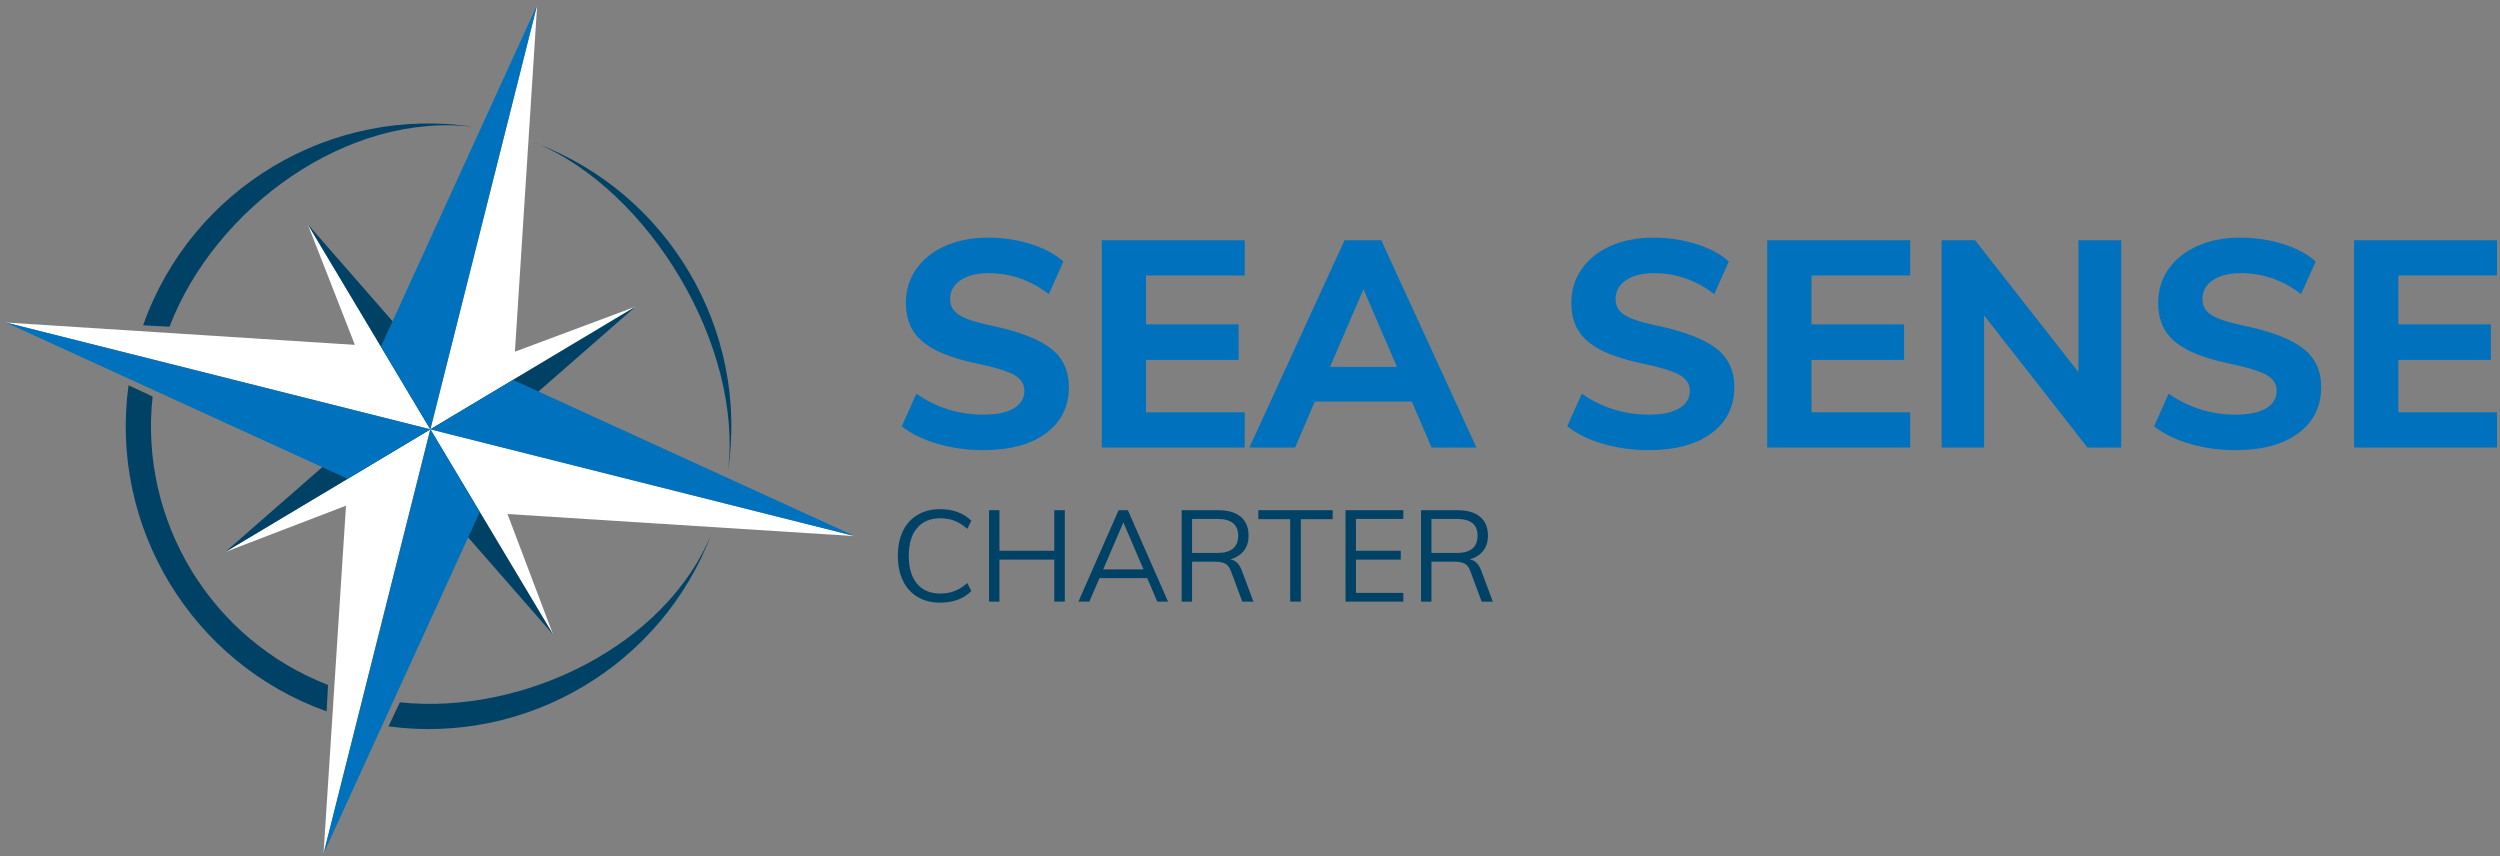 <?xml version="1.0" encoding="UTF-8"?>
<svg width="292px" height="100px" viewBox="0 0 292 100" version="1.1" xmlns="http://www.w3.org/2000/svg" xmlns:xlink="http://www.w3.org/1999/xlink">
    <rect x="0" y="0" width="292" height="100" fill="#808080" stroke="none"/>
    <!-- Generator: Sketch 43.1 (39012) - http://www.bohemiancoding.com/sketch -->
    <title>Logo 2</title>
    <desc>Created with Sketch.</desc>
    <defs></defs>
    <g id="Sea-Sense" stroke="none" stroke-width="1" fill="none" fill-rule="evenodd">
        <g id="Desktop-HD" transform="translate(-23, -25)">
            <g id="Navigation">
                <g id="Logo-2" transform="translate(22, 21)">
                    <g id="Page-1" transform="translate(1, 4)">
                        <g id="Group-25" transform="translate(0.691, 0.103)">
                            <path d="M19.106,38.057 C24.433,24.146 39.975,12.845 54.751,14.735 C37.984,12.131 21.664,21.889 16.024,37.892 L19.106,38.057 Z" id="Fill-17" fill="#004266"></path>
                            <path d="M61.627,16.492 C75.165,21.97 86.138,40.426 84.333,54.958 C86.844,38.431 77.353,22.362 61.724,16.553 L61.627,16.492 Z" id="Fill-19" fill="#004266"></path>
                            <path d="M37.624,79.898 C23.968,74.611 15.551,60.733 17.133,46.214 L14.324,44.895 C12.046,61.412 21.71,77.378 37.458,82.986 L37.624,79.898 Z" id="Fill-21" fill="#004266"></path>
                            <path d="M82.452,62.158 C77.02,75.443 60.284,83.431 46.01,81.929 L44.69,84.738 C60.965,86.927 76.679,77.531 82.452,62.158" id="Fill-23" fill="#004266"></path>
                            <polygon id="Fill-1" fill="#FFFFFF" points="73.544 35.711 51.816 43.824 49.644 50.002"></polygon>
                            <polygon id="Fill-2" fill="#FFFFFF" points="63.908 74.011 55.711 52.334 49.617 50.111"></polygon>
                            <polygon id="Fill-3" fill="#FFFFFF" points="25.608 64.375 47.228 56.08 49.508 50.084"></polygon>
                            <polygon id="Fill-4" fill="#FFFFFF" points="35.245 26.075 43.667 47.618 49.536 49.975"></polygon>
                            <polygon id="Fill-5" fill="#FFFFFF" points="62.05 0.468 49.576 50.044 59.239 44.269"></polygon>
                            <polygon id="Fill-6" fill="#FFFFFF" points="99.147 62.516 55.339 59.729 49.571 50.043"></polygon>
                            <polygon id="Fill-7" fill="#FFFFFF" points="49.459 50.108 39.925 55.82 37.097 99.618 49.571 50.041"></polygon>
                            <polygon id="Fill-8" fill="#FFFFFF" points="49.576 50.042 43.803 40.375 -5.89452939e-05 37.569"></polygon>
                            <polygon id="Fill-9" fill="#004266" points="25.608 64.375 43.063 49.115 49.508 50.084"></polygon>
                            <polygon id="Fill-10" fill="#004266" points="35.245 26.075 50.504 43.529 49.536 49.975"></polygon>
                            <polygon id="Fill-11" fill="#004266" points="73.544 35.711 56.09 50.971 49.644 50.002"></polygon>
                            <polygon id="Fill-12" fill="#004266" points="63.908 74.011 48.649 56.556 49.617 50.111"></polygon>
                            <polygon id="Fill-13" fill="#0071BC" points="99.147 62.516 59.229 44.267 49.571 50.043"></polygon>
                            <polygon id="Fill-14" fill="#0071BC" points="39.918 55.818 49.576 50.042 -0 37.569"></polygon>
                            <polygon id="Fill-15" fill="#0071BC" points="62.05 0.468 43.801 40.386 49.576 50.044"></polygon>
                            <polygon id="Fill-16" fill="#0071BC" points="37.097 99.618 55.346 59.699 49.638 50.153 49.571 50.041"></polygon>
                        </g>
                        <g id="Group-56" transform="translate(104, 27.207)">
                            <path d="M5.531,24.638 C3.843,24.151 2.443,23.465 1.332,22.58 L3.032,18.773 C5.366,20.405 7.973,21.221 10.852,21.221 C12.393,21.221 13.577,20.978 14.405,20.49 C15.232,20.002 15.646,19.317 15.646,18.433 C15.646,17.662 15.266,17.056 14.507,16.614 C13.747,16.172 12.416,15.746 10.512,15.339 C8.382,14.909 6.687,14.381 5.429,13.758 C4.171,13.135 3.253,12.375 2.675,11.48 C2.097,10.584 1.808,9.468 1.808,8.131 C1.808,6.681 2.21,5.377 3.015,4.221 C3.82,3.065 4.948,2.163 6.398,1.518 C7.848,0.871 9.526,0.549 11.43,0.549 C13.153,0.549 14.807,0.798 16.394,1.297 C17.981,1.795 19.25,2.476 20.202,3.337 L18.502,7.145 C16.371,5.513 14.025,4.697 11.464,4.697 C10.104,4.697 9.016,4.969 8.2,5.513 C7.384,6.057 6.976,6.793 6.976,7.723 C6.976,8.267 7.129,8.72 7.435,9.082 C7.741,9.446 8.257,9.769 8.982,10.052 C9.707,10.335 10.739,10.613 12.076,10.885 C15.181,11.565 17.42,12.449 18.791,13.536 C20.162,14.624 20.848,16.11 20.848,17.991 C20.848,20.258 19.964,22.054 18.196,23.38 C16.428,24.705 13.969,25.368 10.818,25.368 C8.982,25.368 7.219,25.125 5.531,24.638" id="Fill-26" fill="#0071BC"></path>
                            <polygon id="Fill-28" fill="#0071BC" points="24.691 25.063 24.691 0.855 41.385 0.855 41.385 4.969 29.858 4.969 29.858 10.681 40.67 10.681 40.67 14.829 29.858 14.829 29.858 20.949 41.385 20.949 41.385 25.063"></polygon>
                            <path d="M51.346,15.645 L59.166,15.645 L55.256,6.567 L51.346,15.645 Z M63.212,25.063 L60.9,19.691 L49.578,19.691 L47.266,25.063 L41.928,25.063 L53.046,0.855 L57.33,0.855 L68.448,25.063 L63.212,25.063 Z" id="Fill-30" fill="#0071BC"></path>
                            <path d="M83.254,24.638 C81.567,24.151 80.166,23.465 79.055,22.58 L80.755,18.773 C83.09,20.405 85.697,21.221 88.576,21.221 C90.117,21.221 91.3,20.978 92.129,20.49 C92.956,20.002 93.37,19.317 93.37,18.433 C93.37,17.662 92.99,17.056 92.231,16.614 C91.471,16.172 90.139,15.746 88.236,15.339 C86.106,14.909 84.41,14.381 83.153,13.758 C81.894,13.135 80.977,12.375 80.398,11.48 C79.82,10.584 79.531,9.468 79.531,8.131 C79.531,6.681 79.933,5.377 80.739,4.221 C81.543,3.065 82.671,2.163 84.121,1.518 C85.572,0.871 87.249,0.549 89.153,0.549 C90.876,0.549 92.531,0.798 94.118,1.297 C95.704,1.795 96.974,2.476 97.925,3.337 L96.225,7.145 C94.094,5.513 91.749,4.697 89.188,4.697 C87.828,4.697 86.74,4.969 85.924,5.513 C85.108,6.057 84.7,6.793 84.7,7.723 C84.7,8.267 84.853,8.72 85.159,9.082 C85.465,9.446 85.981,9.769 86.706,10.052 C87.43,10.335 88.463,10.613 89.799,10.885 C92.904,11.565 95.144,12.449 96.514,13.536 C97.885,14.624 98.572,16.11 98.572,17.991 C98.572,20.258 97.688,22.054 95.919,23.38 C94.151,24.705 91.692,25.368 88.541,25.368 C86.706,25.368 84.942,25.125 83.254,24.638" id="Fill-32" fill="#0071BC"></path>
                            <polygon id="Fill-34" fill="#0071BC" points="102.414 25.063 102.414 0.855 119.108 0.855 119.108 4.969 107.582 4.969 107.582 10.681 118.394 10.681 118.394 14.829 107.582 14.829 107.582 20.949 119.108 20.949 119.108 25.063"></polygon>
                            <polygon id="Fill-36" fill="#0071BC" points="138.76 0.855 143.758 0.855 143.758 25.063 139.814 25.063 127.744 9.627 127.744 25.063 122.78 25.063 122.78 0.855 126.69 0.855 138.76 16.257"></polygon>
                            <path d="M151.798,24.638 C150.11,24.151 148.71,23.465 147.599,22.58 L149.299,18.773 C151.633,20.405 154.24,21.221 157.119,21.221 C158.66,21.221 159.844,20.978 160.672,20.49 C161.499,20.002 161.913,19.317 161.913,18.433 C161.913,17.662 161.533,17.056 160.775,16.614 C160.014,16.172 158.683,15.746 156.779,15.339 C154.649,14.909 152.954,14.381 151.696,13.758 C150.438,13.135 149.52,12.375 148.942,11.48 C148.364,10.584 148.075,9.468 148.075,8.131 C148.075,6.681 148.477,5.377 149.282,4.221 C150.087,3.065 151.215,2.163 152.665,1.518 C154.115,0.871 155.793,0.549 157.697,0.549 C159.42,0.549 161.074,0.798 162.661,1.297 C164.247,1.795 165.517,2.476 166.469,3.337 L164.77,7.145 C162.639,5.513 160.292,4.697 157.731,4.697 C156.371,4.697 155.283,4.969 154.467,5.513 C153.651,6.057 153.243,6.793 153.243,7.723 C153.243,8.267 153.396,8.72 153.702,9.082 C154.008,9.446 154.524,9.769 155.249,10.052 C155.974,10.335 157.006,10.613 158.343,10.885 C161.448,11.565 163.687,12.449 165.058,13.536 C166.43,14.624 167.115,16.11 167.115,17.991 C167.115,20.258 166.232,22.054 164.463,23.38 C162.695,24.705 160.236,25.368 157.085,25.368 C155.249,25.368 153.486,25.125 151.798,24.638" id="Fill-38" fill="#0071BC"></path>
                            <polygon id="Fill-40" fill="#0071BC" points="170.958 25.063 170.958 0.855 187.652 0.855 187.652 4.969 176.126 4.969 176.126 10.681 186.937 10.681 186.937 14.829 176.126 14.829 176.126 20.949 187.652 20.949 187.652 25.063"></polygon>
                            <path d="M3.186,42.523 C2.441,42.084 1.868,41.451 1.468,40.626 C1.068,39.8 0.869,38.828 0.869,37.708 C0.869,36.588 1.068,35.621 1.468,34.805 C1.868,33.991 2.441,33.363 3.186,32.923 C3.931,32.483 4.808,32.263 5.818,32.263 C6.559,32.263 7.236,32.376 7.851,32.6 C8.466,32.826 8.998,33.163 9.448,33.613 L8.983,34.558 C8.474,34.118 7.971,33.803 7.476,33.613 C6.981,33.423 6.434,33.328 5.833,33.328 C4.664,33.328 3.756,33.709 3.111,34.468 C2.466,35.228 2.144,36.308 2.144,37.708 C2.144,39.118 2.463,40.206 3.103,40.97 C3.743,41.736 4.653,42.118 5.833,42.118 C6.434,42.118 6.981,42.023 7.476,41.833 C7.971,41.643 8.474,41.329 8.983,40.888 L9.448,41.833 C8.998,42.283 8.466,42.621 7.851,42.845 C7.236,43.071 6.559,43.183 5.818,43.183 C4.808,43.183 3.931,42.963 3.186,42.523" id="Fill-42" fill="#004266"></path>
                            <polygon id="Fill-44" fill="#004266" points="19.138 32.383 20.368 32.383 20.368 43.063 19.138 43.063 19.138 38.157 12.733 38.157 12.733 43.063 11.518 43.063 11.518 32.383 12.733 32.383 12.733 37.123 19.138 37.123"></polygon>
                            <path d="M24.853,39.298 L29.563,39.298 L27.208,33.809 L24.853,39.298 Z M31.168,43.063 L29.998,40.319 L24.418,40.319 L23.233,43.063 L21.958,43.063 L26.653,32.383 L27.733,32.383 L32.428,43.063 L31.168,43.063 Z" id="Fill-46" fill="#004266"></path>
                            <path d="M38.158,37.379 C39.798,37.379 40.618,36.709 40.618,35.368 C40.618,34.708 40.418,34.216 40.018,33.891 C39.618,33.566 38.998,33.403 38.158,33.403 L35.233,33.403 L35.233,37.379 L38.158,37.379 Z M42.403,43.064 L41.098,43.064 L39.778,39.509 C39.618,39.068 39.395,38.774 39.111,38.623 C38.825,38.474 38.423,38.399 37.903,38.399 L35.233,38.399 L35.233,43.064 L34.018,43.064 L34.018,32.384 L38.263,32.384 C39.413,32.384 40.296,32.639 40.91,33.149 C41.526,33.658 41.833,34.394 41.833,35.354 C41.833,36.054 41.651,36.642 41.285,37.116 C40.92,37.591 40.393,37.929 39.703,38.129 C40.013,38.179 40.278,38.312 40.498,38.526 C40.718,38.741 40.903,39.049 41.053,39.448 L42.403,43.064 Z" id="Fill-48" fill="#004266"></path>
                            <polygon id="Fill-50" fill="#004266" points="46.693 43.063 46.693 33.433 42.973 33.433 42.973 32.383 51.658 32.383 51.658 33.433 47.938 33.433 47.938 43.063"></polygon>
                            <polygon id="Fill-52" fill="#004266" points="53.158 43.063 53.158 32.383 59.908 32.383 59.908 33.403 54.373 33.403 54.373 37.123 59.608 37.123 59.608 38.158 54.373 38.158 54.373 42.043 59.908 42.043 59.908 43.063"></polygon>
                            <path d="M66.118,37.379 C67.758,37.379 68.578,36.709 68.578,35.368 C68.578,34.708 68.378,34.216 67.978,33.891 C67.578,33.566 66.958,33.403 66.118,33.403 L63.193,33.403 L63.193,37.379 L66.118,37.379 Z M70.363,43.064 L69.058,43.064 L67.738,39.509 C67.578,39.068 67.355,38.774 67.071,38.623 C66.785,38.474 66.383,38.399 65.863,38.399 L63.193,38.399 L63.193,43.064 L61.978,43.064 L61.978,32.384 L66.223,32.384 C67.373,32.384 68.256,32.639 68.87,33.149 C69.486,33.658 69.793,34.394 69.793,35.354 C69.793,36.054 69.611,36.642 69.245,37.116 C68.88,37.591 68.353,37.929 67.663,38.129 C67.973,38.179 68.238,38.312 68.458,38.526 C68.678,38.741 68.863,39.049 69.013,39.448 L70.363,43.064 Z" id="Fill-54" fill="#004266"></path>
                        </g>
                    </g>
                </g>
            </g>
        </g>
    </g>
</svg>